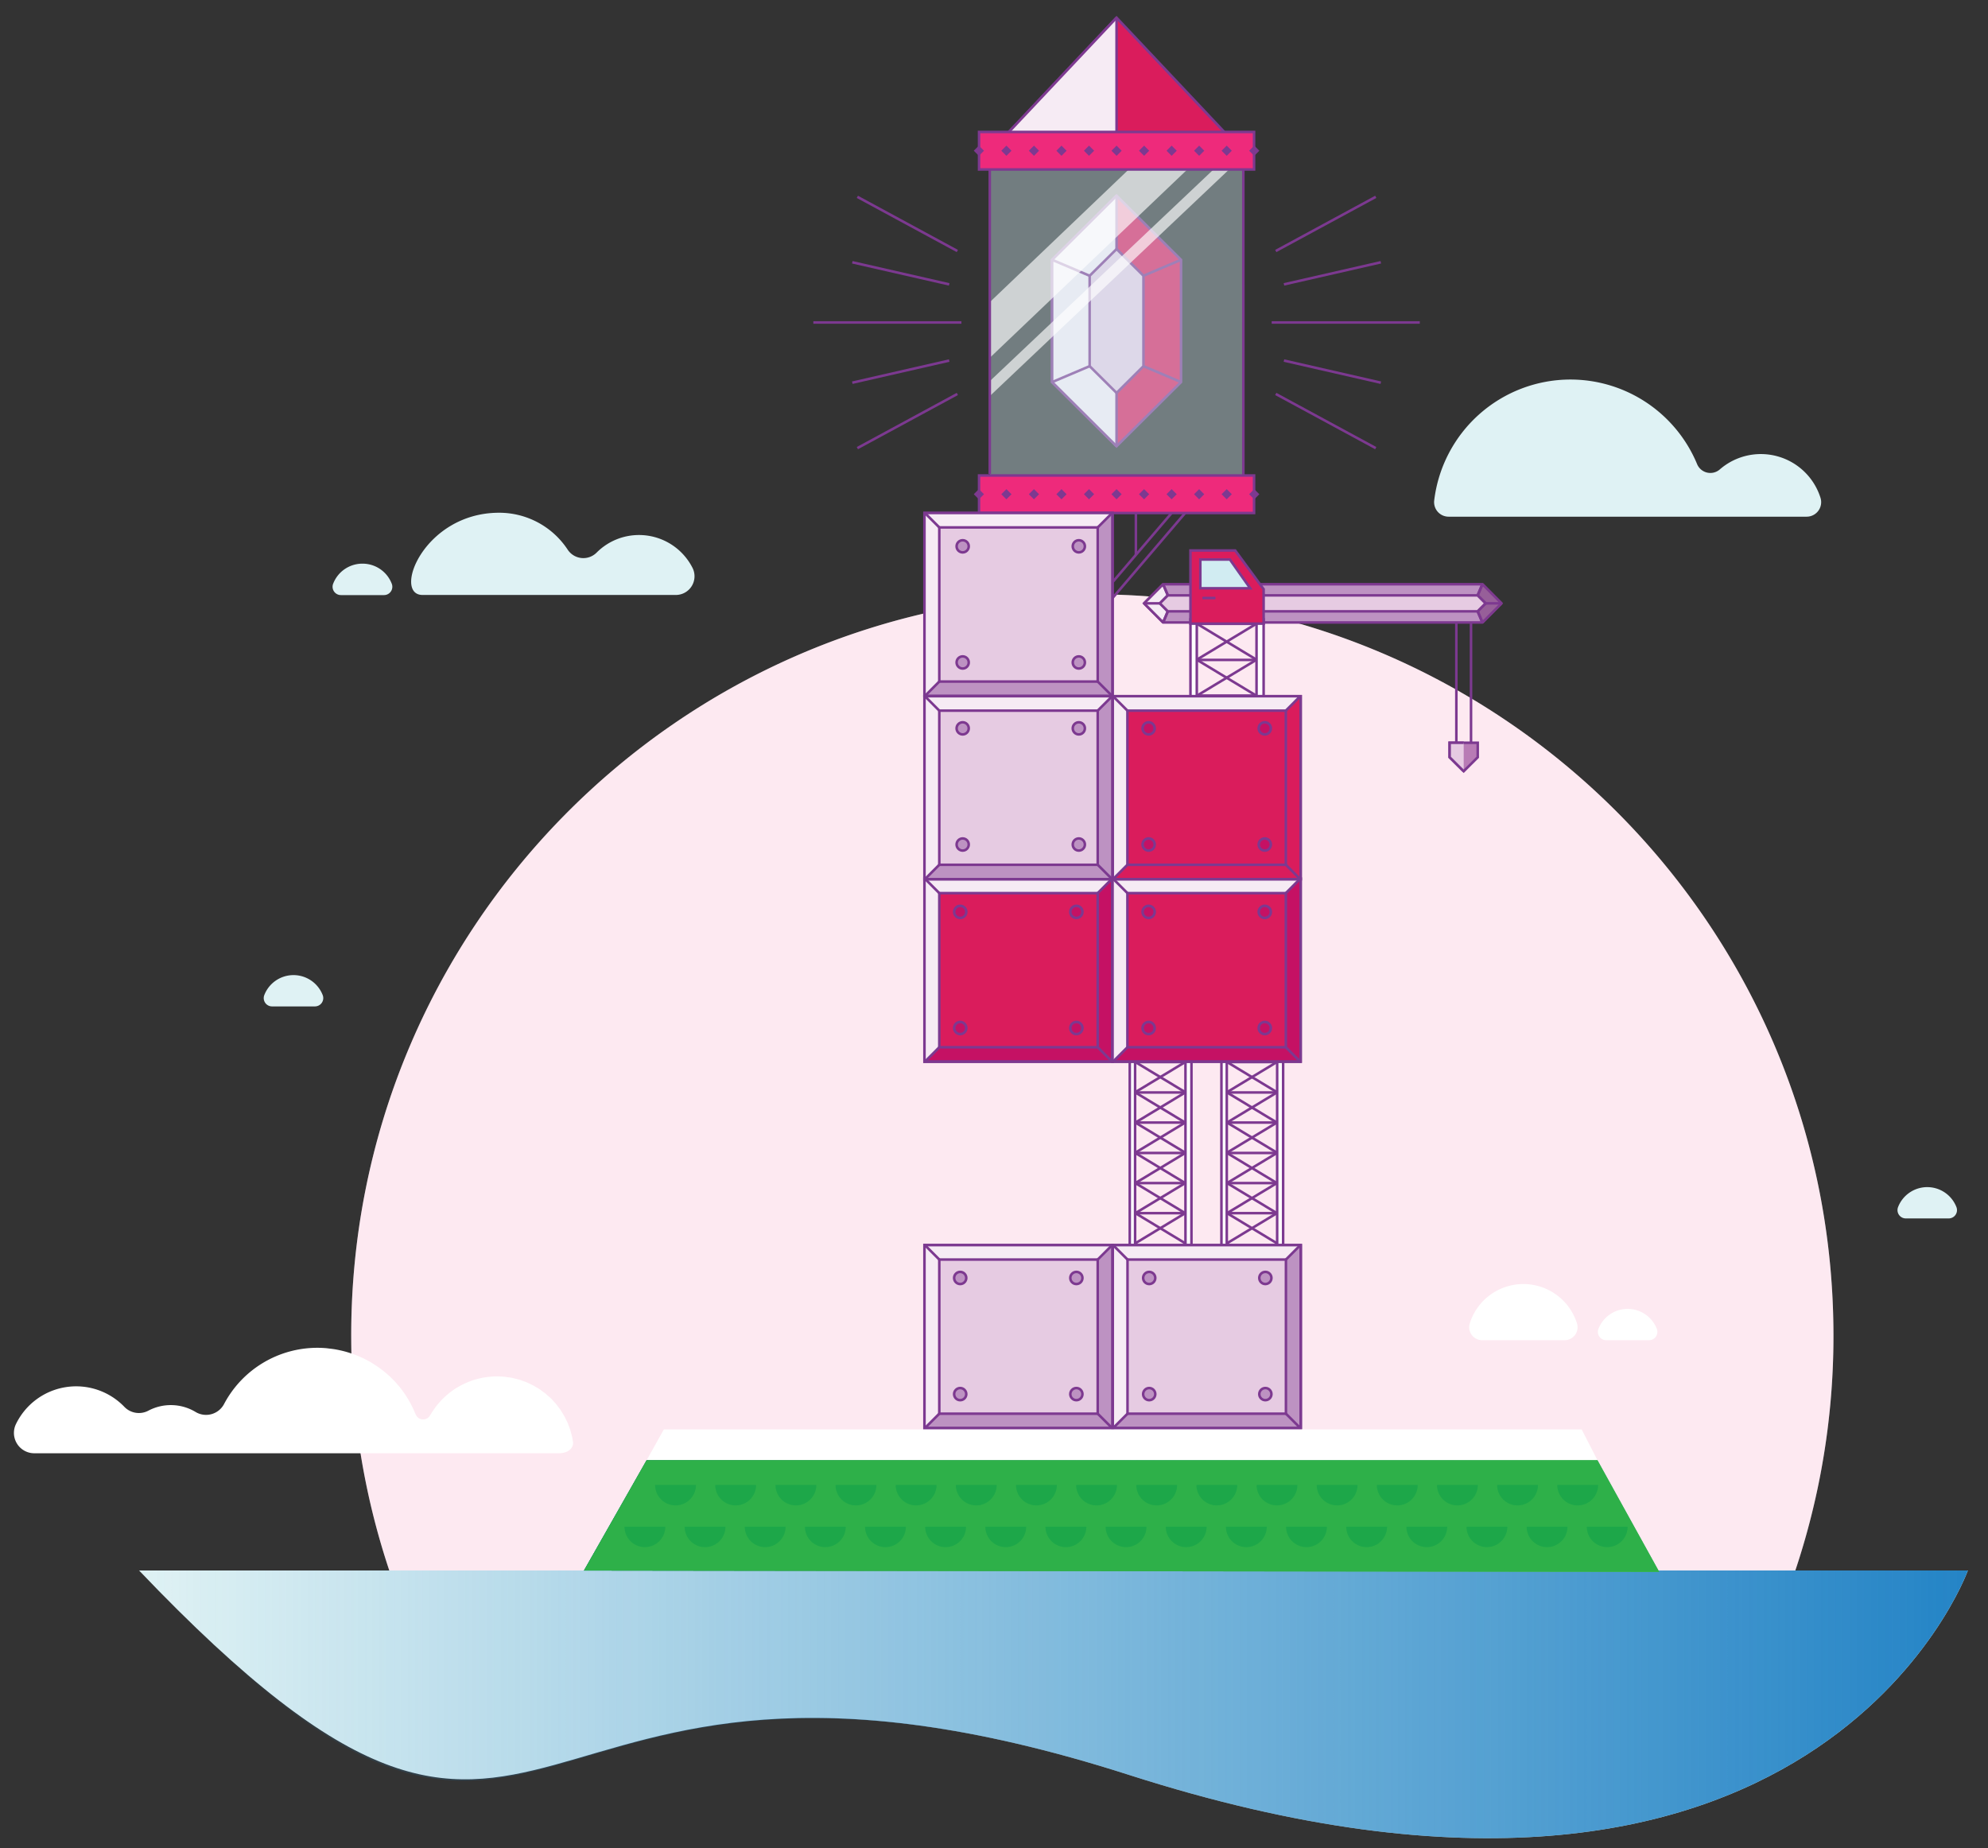 <svg xmlns="http://www.w3.org/2000/svg" xmlns:xlink="http://www.w3.org/1999/xlink" width="781.7" height="726.66" viewBox="0 0 781.7 726.66"><rect x="0" y="0" width="781.7" height="726.66" fill="#333333" stroke="none"/><defs><linearGradient id="Fading_Sky" x1="-2271.85" y1="670.18" x2="-1552.77" y2="670.18" gradientTransform="matrix(-1, 0, 0, 1, -1498.08, 0)" gradientUnits="userSpaceOnUse"><stop offset="0" stop-color="#2484c6"/><stop offset="1" stop-color="#2484c6" stop-opacity="0"/></linearGradient><linearGradient id="Fading_Sky-2" x1="229.63" y1="596.14" x2="652.43" y2="596.14" gradientTransform="matrix(1, 0, 0, 1, 0, 0)" xlink:href="#Fading_Sky"/><linearGradient id="linear-gradient" x1="311.52" y1="715.15" x2="566.73" y2="501" gradientUnits="userSpaceOnUse"><stop offset="0" stop-color="#007a48"/><stop offset="0.6" stop-color="#cbdb2a" stop-opacity="0"/></linearGradient></defs><title>Artboard 9</title><g style="isolation:isolate"><g id="ILLO_2" data-name="ILLO 2"><path d="M290.2,626.9c88.65-4.15,177.86-6.81,266.4.93,46.38,4,92.43,10.86,138.52,17.3a290.3,290.3,0,0,0,25.8-122.23C719.7,362,588.25,232.48,427.31,233.7S136.89,366.37,138.11,527.31A290.62,290.62,0,0,0,158.9,633.43C202.68,631.43,246.43,629,290.2,626.9Z" style="fill:#fde9f1"/><g style="opacity:0.26;mix-blend-mode:multiply"><path d="M290.2,626.9c88.65-4.15,177.86-6.81,266.4.93,46.38,4,92.43,10.86,138.52,17.3a290.3,290.3,0,0,0,25.8-122.23C719.7,362,588.25,232.48,427.31,233.7S136.89,366.37,138.11,527.31A290.62,290.62,0,0,0,158.9,633.43C202.68,631.43,246.43,629,290.2,626.9Z" style="fill:#fde9f1"/></g><line x1="572.65" y1="244.77" x2="572.65" y2="292.91" style="fill:#fff;stroke:#7c3990;stroke-miterlimit:10"/><line x1="578.42" y1="244.77" x2="578.42" y2="292.91" style="fill:#fff;stroke:#7c3990;stroke-miterlimit:10"/><polygon points="575.54 303.27 581.06 297.77 581.06 292.07 570.01 292.07 570.01 297.77 575.54 303.27" style="fill:#b87bb5;stroke:#7c3990;stroke-miterlimit:10"/><polyline points="575.54 292.07 570.01 292.07 570.01 297.77 575.54 303.27" style="fill:#e6cae2;stroke:#7c3990;stroke-miterlimit:10"/><polygon points="582.86 229.73 457.35 229.73 449.87 237.25 457.35 244.76 582.86 244.76 590.33 237.25 582.86 229.73" style="fill:#bd92c2;stroke:#7d3990;stroke-miterlimit:10"/><polygon points="582.93 229.73 590.41 237.25 582.93 244.76 581.07 240.39 584.19 237.25 581.07 234.11 582.93 229.73" style="fill:#975f99;stroke:#7e3a8f;stroke-linejoin:bevel"/><polygon points="457.35 229.73 449.87 237.25 457.35 244.76 459.2 240.39 456.08 237.25 459.21 234.11 457.35 229.73" style="fill:#f5ebf4;stroke:#7e3a8f;stroke-linejoin:bevel"/><line x1="459.2" y1="240.39" x2="457.35" y2="244.77" style="fill:none;stroke:#7d3990;stroke-miterlimit:10"/><line x1="449.87" y1="237.25" x2="456.09" y2="237.25" style="fill:none;stroke:#7d3990;stroke-miterlimit:10"/><line x1="459.21" y1="234.11" x2="457.35" y2="229.73" style="fill:none;stroke:#7d3990;stroke-miterlimit:10"/><line x1="581" y1="240.39" x2="582.86" y2="244.77" style="fill:none;stroke:#7d3990;stroke-miterlimit:10"/><line x1="584.12" y1="237.25" x2="590.33" y2="237.25" style="fill:none;stroke:#7d3990;stroke-miterlimit:10"/><line x1="581" y1="234.11" x2="582.86" y2="229.73" style="fill:none;stroke:#7d3990;stroke-miterlimit:10"/><polygon points="581 234.11 526.35 234.11 524.83 234.11 459.21 234.11 456.08 237.25 459.2 240.39 524.83 240.39 526.35 240.39 581 240.39 584.12 237.25 581 234.11" style="fill:#e6cbe2;stroke:#7d3990;stroke-miterlimit:10"/><polygon points="439.04 76.95 413.7 102.16 413.7 111.1 413.7 145.96 413.7 150.25 439.04 175.46 464.39 150.25 464.39 145.96 464.39 111.1 464.39 102.16 439.04 76.95" style="fill:#da1c5c;stroke:#7c3990;stroke-miterlimit:10"/><polyline points="439.04 76.95 413.7 102.16 413.7 111.1 413.7 145.96 413.7 150.25 439.04 175.46" style="fill:#f6ebf4;stroke:#7d3990;stroke-miterlimit:10"/><line x1="449.62" y1="143.98" x2="464.39" y2="150.25" style="fill:none;stroke:#7d3990;stroke-miterlimit:10"/><line x1="439.04" y1="154.5" x2="439.04" y2="175.46" style="fill:none;stroke:#7d3990;stroke-miterlimit:10"/><line x1="428.46" y1="143.98" x2="413.7" y2="150.25" style="fill:none;stroke:#7d3990;stroke-miterlimit:10"/><line x1="449.62" y1="108.43" x2="464.39" y2="102.16" style="fill:none;stroke:#7d3990;stroke-miterlimit:10"/><line x1="439.04" y1="97.92" x2="439.04" y2="76.95" style="fill:none;stroke:#7d3990;stroke-miterlimit:10"/><line x1="428.46" y1="108.44" x2="413.7" y2="102.16" style="fill:none;stroke:#7d3990;stroke-miterlimit:10"/><polygon points="439.05 97.92 428.46 108.44 428.46 111.1 428.46 142.26 428.46 143.98 439.05 154.5 449.62 143.98 449.62 142.26 449.62 111.1 449.62 108.43 439.05 97.92" style="fill:#e6cbe2;stroke:#7d3990;stroke-miterlimit:10"/><rect x="376.33" y="74.1" width="125.43" height="99.7" transform="translate(315.09 563) rotate(-90)" style="fill:#d1ecf2;opacity:0.4"/><polygon points="466.83 66.68 389.19 140.7 389.19 118.81 443.81 66.65 466.83 66.68" style="fill:#fff;opacity:0.65"/><polygon points="483.26 66.67 389.19 155.75 389.19 149.88 477.16 66.64 483.26 66.67" style="fill:#fff;opacity:0.65"/><line x1="389.19" y1="186.37" x2="389.19" y2="66.64" style="fill:none;stroke:#7d3990;stroke-miterlimit:10"/><line x1="488.9" y1="186.67" x2="488.89" y2="66.64" style="fill:none;stroke:#7d3990;stroke-miterlimit:10"/><rect x="444.23" y="416.15" width="2.1" height="75.47" style="fill:#fff;stroke:#7c3990;stroke-miterlimit:10"/><line x1="446.33" y1="453.31" x2="466.14" y2="465.27" style="fill:none;stroke:#7c3990;stroke-miterlimit:10"/><line x1="466.14" y1="453.31" x2="446.33" y2="465.27" style="fill:none;stroke:#7c3990;stroke-miterlimit:10"/><rect x="466.14" y="416.15" width="2.35" height="75.47" style="fill:#fff;stroke:#7c3990;stroke-miterlimit:10"/><line x1="446.33" y1="453.37" x2="466.14" y2="453.37" style="fill:none;stroke:#7d3990;stroke-miterlimit:10"/><line x1="446.33" y1="465.14" x2="466.14" y2="477.1" style="fill:none;stroke:#7c3990;stroke-miterlimit:10"/><line x1="466.14" y1="465.14" x2="446.33" y2="477.1" style="fill:none;stroke:#7c3990;stroke-miterlimit:10"/><line x1="446.33" y1="465.21" x2="466.14" y2="465.21" style="fill:none;stroke:#7d3990;stroke-miterlimit:10"/><line x1="446.33" y1="429.52" x2="466.14" y2="441.48" style="fill:none;stroke:#7c3990;stroke-miterlimit:10"/><line x1="466.14" y1="429.52" x2="446.33" y2="441.48" style="fill:none;stroke:#7c3990;stroke-miterlimit:10"/><line x1="446.33" y1="429.58" x2="466.14" y2="429.58" style="fill:none;stroke:#7d3990;stroke-miterlimit:10"/><line x1="446.33" y1="417.55" x2="466.14" y2="429.52" style="fill:none;stroke:#7c3990;stroke-miterlimit:10"/><line x1="466.14" y1="417.55" x2="446.33" y2="429.52" style="fill:none;stroke:#7c3990;stroke-miterlimit:10"/><line x1="446.33" y1="417.62" x2="466.14" y2="417.62" style="fill:none;stroke:#7d3990;stroke-miterlimit:10"/><line x1="446.33" y1="441.35" x2="466.14" y2="453.31" style="fill:none;stroke:#7c3990;stroke-miterlimit:10"/><line x1="466.14" y1="441.35" x2="446.33" y2="453.31" style="fill:none;stroke:#7c3990;stroke-miterlimit:10"/><line x1="446.33" y1="441.41" x2="466.14" y2="441.41" style="fill:none;stroke:#7d3990;stroke-miterlimit:10"/><line x1="446.33" y1="476.97" x2="466.14" y2="488.94" style="fill:none;stroke:#7c3990;stroke-miterlimit:10"/><line x1="466.14" y1="476.97" x2="446.33" y2="488.94" style="fill:none;stroke:#7c3990;stroke-miterlimit:10"/><line x1="446.33" y1="477.04" x2="466.14" y2="477.04" style="fill:none;stroke:#7d3990;stroke-miterlimit:10"/><rect x="480.28" y="416.15" width="2.1" height="75.47" style="fill:#fff;stroke:#7c3990;stroke-miterlimit:10"/><line x1="482.38" y1="453.31" x2="502.19" y2="465.27" style="fill:none;stroke:#7c3990;stroke-miterlimit:10"/><line x1="502.19" y1="453.31" x2="482.38" y2="465.27" style="fill:none;stroke:#7c3990;stroke-miterlimit:10"/><rect x="502.19" y="416.15" width="2.35" height="75.47" style="fill:#fff;stroke:#7c3990;stroke-miterlimit:10"/><line x1="482.38" y1="453.37" x2="502.19" y2="453.37" style="fill:none;stroke:#7d3990;stroke-miterlimit:10"/><line x1="482.38" y1="465.14" x2="502.19" y2="477.1" style="fill:none;stroke:#7c3990;stroke-miterlimit:10"/><line x1="502.19" y1="465.14" x2="482.38" y2="477.1" style="fill:none;stroke:#7c3990;stroke-miterlimit:10"/><line x1="482.38" y1="465.21" x2="502.19" y2="465.21" style="fill:none;stroke:#7d3990;stroke-miterlimit:10"/><line x1="482.38" y1="429.52" x2="502.19" y2="441.48" style="fill:none;stroke:#7c3990;stroke-miterlimit:10"/><line x1="502.19" y1="429.52" x2="482.38" y2="441.48" style="fill:none;stroke:#7c3990;stroke-miterlimit:10"/><line x1="482.38" y1="429.58" x2="502.19" y2="429.58" style="fill:none;stroke:#7d3990;stroke-miterlimit:10"/><line x1="482.38" y1="417.55" x2="502.19" y2="429.52" style="fill:none;stroke:#7c3990;stroke-miterlimit:10"/><line x1="502.19" y1="417.55" x2="482.38" y2="429.52" style="fill:none;stroke:#7c3990;stroke-miterlimit:10"/><line x1="482.38" y1="417.62" x2="502.19" y2="417.62" style="fill:none;stroke:#7d3990;stroke-miterlimit:10"/><line x1="482.38" y1="441.35" x2="502.19" y2="453.31" style="fill:none;stroke:#7c3990;stroke-miterlimit:10"/><line x1="502.19" y1="441.35" x2="482.38" y2="453.31" style="fill:none;stroke:#7c3990;stroke-miterlimit:10"/><line x1="482.38" y1="441.41" x2="502.19" y2="441.41" style="fill:none;stroke:#7d3990;stroke-miterlimit:10"/><line x1="482.38" y1="476.97" x2="502.19" y2="488.94" style="fill:none;stroke:#7c3990;stroke-miterlimit:10"/><line x1="502.19" y1="476.97" x2="482.38" y2="488.94" style="fill:none;stroke:#7c3990;stroke-miterlimit:10"/><line x1="482.38" y1="477.04" x2="502.19" y2="477.04" style="fill:none;stroke:#7d3990;stroke-miterlimit:10"/><rect x="468.1" y="243.56" width="2.49" height="89.49" style="fill:#fff;stroke:#7c3990;stroke-miterlimit:10"/><line x1="470.58" y1="287.63" x2="494.08" y2="301.81" style="fill:none;stroke:#7c3990;stroke-miterlimit:10"/><line x1="494.08" y1="287.63" x2="470.58" y2="301.81" style="fill:none;stroke:#7c3990;stroke-miterlimit:10"/><rect x="494.08" y="243.56" width="2.79" height="89.49" style="fill:#fff;stroke:#7c3990;stroke-miterlimit:10"/><line x1="470.58" y1="287.7" x2="494.08" y2="287.7" style="fill:none;stroke:#7d3990;stroke-miterlimit:10"/><line x1="470.58" y1="301.66" x2="494.08" y2="315.84" style="fill:none;stroke:#7c3990;stroke-miterlimit:10"/><line x1="494.08" y1="301.66" x2="470.58" y2="315.84" style="fill:none;stroke:#7c3990;stroke-miterlimit:10"/><line x1="470.58" y1="301.73" x2="494.08" y2="301.73" style="fill:none;stroke:#7d3990;stroke-miterlimit:10"/><line x1="470.58" y1="259.41" x2="494.08" y2="273.6" style="fill:none;stroke:#7c3990;stroke-miterlimit:10"/><line x1="494.08" y1="259.41" x2="470.58" y2="273.6" style="fill:none;stroke:#7c3990;stroke-miterlimit:10"/><line x1="470.58" y1="259.49" x2="494.08" y2="259.49" style="fill:none;stroke:#7d3990;stroke-miterlimit:10"/><line x1="470.58" y1="245.22" x2="494.08" y2="259.41" style="fill:none;stroke:#7c3990;stroke-miterlimit:10"/><line x1="494.08" y1="245.22" x2="470.58" y2="259.41" style="fill:none;stroke:#7c3990;stroke-miterlimit:10"/><line x1="470.58" y1="245.3" x2="494.08" y2="245.3" style="fill:none;stroke:#7d3990;stroke-miterlimit:10"/><line x1="470.58" y1="273.44" x2="494.08" y2="287.63" style="fill:none;stroke:#7c3990;stroke-miterlimit:10"/><line x1="494.08" y1="273.44" x2="470.58" y2="287.63" style="fill:none;stroke:#7c3990;stroke-miterlimit:10"/><line x1="470.58" y1="273.52" x2="494.08" y2="273.52" style="fill:none;stroke:#7d3990;stroke-miterlimit:10"/><line x1="470.58" y1="315.69" x2="494.08" y2="329.87" style="fill:none;stroke:#7c3990;stroke-miterlimit:10"/><line x1="494.08" y1="315.69" x2="470.58" y2="329.87" style="fill:none;stroke:#7c3990;stroke-miterlimit:10"/><line x1="470.58" y1="315.76" x2="494.08" y2="315.76" style="fill:none;stroke:#7d3990;stroke-miterlimit:10"/><polyline points="486.47 57.29 439.04 6.96 391.61 57.29" style="fill:#da1c5c;stroke:#7c3990;stroke-miterlimit:10"/><polyline points="439.04 57.29 439.04 6.96 391.61 57.29" style="fill:#f6ebf4"/><line x1="439.04" y1="6.96" x2="391.61" y2="57.29" style="fill:#f6ebf4;stroke:#7d3990;stroke-miterlimit:10"/><line x1="439.05" y1="56.08" x2="439.04" y2="6.96" style="fill:none;stroke:#7d3990;stroke-miterlimit:10"/><rect x="384.97" y="186.97" width="108.14" height="14.75" style="fill:#ee2a7b;stroke:#7d3990;stroke-miterlimit:10"/><rect x="383.99" y="193.42" width="1.84" height="1.84" transform="translate(-24.68 329.09) rotate(-45)" style="fill:#7d3990;stroke:#7d3990;stroke-miterlimit:10"/><rect x="394.81" y="193.42" width="1.84" height="1.84" transform="translate(-21.51 336.75) rotate(-45)" style="fill:#7d3990;stroke:#7d3990;stroke-miterlimit:10"/><rect x="405.64" y="193.42" width="1.84" height="1.84" transform="translate(-18.34 344.4) rotate(-45)" style="fill:#7d3990;stroke:#7d3990;stroke-miterlimit:10"/><rect x="416.47" y="193.42" width="1.84" height="1.84" transform="translate(-15.17 352.06) rotate(-45)" style="fill:#7d3990;stroke:#7d3990;stroke-miterlimit:10"/><rect x="427.3" y="193.42" width="1.84" height="1.84" transform="translate(-12 359.71) rotate(-45)" style="fill:#7d3990;stroke:#7d3990;stroke-miterlimit:10"/><rect x="438.12" y="193.42" width="1.84" height="1.84" transform="translate(-8.83 367.37) rotate(-45)" style="fill:#7d3990;stroke:#7d3990;stroke-miterlimit:10"/><rect x="448.95" y="193.42" width="1.84" height="1.84" transform="translate(-5.66 375.03) rotate(-45)" style="fill:#7d3990;stroke:#7d3990;stroke-miterlimit:10"/><rect x="459.78" y="193.42" width="1.84" height="1.84" transform="translate(-2.49 382.68) rotate(-45)" style="fill:#7d3990;stroke:#7d3990;stroke-miterlimit:10"/><rect x="470.6" y="193.42" width="1.84" height="1.84" transform="translate(0.68 390.34) rotate(-45)" style="fill:#7d3990;stroke:#7d3990;stroke-miterlimit:10"/><rect x="481.43" y="193.42" width="1.84" height="1.84" transform="translate(3.86 397.99) rotate(-45)" style="fill:#7d3990;stroke:#7d3990;stroke-miterlimit:10"/><rect x="492.26" y="193.42" width="1.84" height="1.84" transform="translate(7.03 405.65) rotate(-45)" style="fill:#7d3990;stroke:#7d3990;stroke-miterlimit:10"/><rect x="384.97" y="51.89" width="108.14" height="14.75" style="fill:#ee2a7b;stroke:#7d3990;stroke-miterlimit:10"/><rect x="383.99" y="58.35" width="1.84" height="1.84" transform="translate(70.83 289.53) rotate(-45)" style="fill:#7d3990;stroke:#7d3990;stroke-miterlimit:10"/><rect x="394.81" y="58.35" width="1.84" height="1.84" transform="translate(74 297.18) rotate(-45)" style="fill:#7d3990;stroke:#7d3990;stroke-miterlimit:10"/><rect x="405.64" y="58.35" width="1.84" height="1.84" transform="translate(77.17 304.84) rotate(-45)" style="fill:#7d3990;stroke:#7d3990;stroke-miterlimit:10"/><rect x="416.47" y="58.35" width="1.84" height="1.84" transform="translate(80.34 312.5) rotate(-45)" style="fill:#7d3990;stroke:#7d3990;stroke-miterlimit:10"/><rect x="427.3" y="58.35" width="1.84" height="1.84" transform="translate(83.51 320.15) rotate(-45)" style="fill:#7d3990;stroke:#7d3990;stroke-miterlimit:10"/><rect x="438.12" y="58.35" width="1.84" height="1.84" transform="translate(86.69 327.81) rotate(-45)" style="fill:#7d3990;stroke:#7d3990;stroke-miterlimit:10"/><rect x="448.95" y="58.35" width="1.84" height="1.84" transform="translate(89.86 335.46) rotate(-45)" style="fill:#7d3990;stroke:#7d3990;stroke-miterlimit:10"/><rect x="459.78" y="58.35" width="1.84" height="1.84" transform="translate(93.03 343.12) rotate(-45)" style="fill:#7d3990;stroke:#7d3990;stroke-miterlimit:10"/><rect x="470.6" y="58.35" width="1.84" height="1.84" transform="translate(96.2 350.77) rotate(-45)" style="fill:#7d3990;stroke:#7d3990;stroke-miterlimit:10"/><rect x="481.43" y="58.35" width="1.84" height="1.84" transform="translate(99.37 358.43) rotate(-45)" style="fill:#7d3990;stroke:#7d3990;stroke-miterlimit:10"/><rect x="492.26" y="58.35" width="1.84" height="1.84" transform="translate(102.54 366.09) rotate(-45)" style="fill:#7d3990;stroke:#7d3990;stroke-miterlimit:10"/><rect x="363.51" y="345.51" width="73.96" height="71.96" style="fill:#c51164;stroke:#7c3990;stroke-miterlimit:10"/><polygon points="369.34 411.8 363.59 417.48 363.59 345.43 437.47 345.43 431.63 351.19 369.34 351.19 369.34 411.8" style="fill:#f6ebf4"/><rect x="369.34" y="351.19" width="62.29" height="60.61" style="fill:#da1c5c;stroke:#7c3990;stroke-miterlimit:10"/><line x1="369.34" y1="351.19" x2="363.59" y2="345.43" style="fill:#da1c5c;stroke:#7c3990;stroke-miterlimit:10"/><line x1="431.63" y1="351.19" x2="437.39" y2="345.43" style="fill:#da1c5c;stroke:#7c3990;stroke-miterlimit:10"/><line x1="431.63" y1="411.8" x2="437.39" y2="417.56" style="fill:#da1c5c;stroke:#7c3990;stroke-miterlimit:10"/><line x1="369.34" y1="411.8" x2="363.59" y2="417.56" style="fill:#da1c5c;stroke:#7c3990;stroke-miterlimit:10"/><rect x="363.51" y="345.51" width="73.96" height="71.96" style="fill:none;stroke:#7c3990;stroke-miterlimit:10"/><rect x="437.47" y="345.51" width="73.96" height="71.96" style="fill:#c51164;stroke:#7c3990;stroke-miterlimit:10"/><polygon points="443.31 411.8 437.55 417.48 437.55 345.43 511.43 345.43 505.6 351.19 443.31 351.19 443.31 411.8" style="fill:#f6ebf4"/><rect x="443.31" y="351.19" width="62.29" height="60.61" style="fill:#da1c5c;stroke:#7c3990;stroke-miterlimit:10"/><line x1="443.31" y1="351.19" x2="437.55" y2="345.43" style="fill:#da1c5c;stroke:#7c3990;stroke-miterlimit:10"/><line x1="505.6" y1="351.19" x2="511.35" y2="345.43" style="fill:#da1c5c;stroke:#7c3990;stroke-miterlimit:10"/><line x1="505.6" y1="411.8" x2="511.35" y2="417.56" style="fill:#da1c5c;stroke:#7c3990;stroke-miterlimit:10"/><line x1="443.31" y1="411.8" x2="437.55" y2="417.56" style="fill:#da1c5c;stroke:#7c3990;stroke-miterlimit:10"/><rect x="437.47" y="345.51" width="73.96" height="71.96" style="fill:none;stroke:#7c3990;stroke-miterlimit:10"/><rect x="437.47" y="273.76" width="73.96" height="71.96" style="fill:#da1c5c;stroke:#7c3990;stroke-miterlimit:10"/><polygon points="443.31 340.05 437.55 345.72 437.55 273.68 511.43 273.68 505.6 279.44 443.31 279.44 443.31 340.05" style="fill:#f6ebf4"/><rect x="443.31" y="279.44" width="62.29" height="60.61" style="fill:#da1c5c;stroke:#7c3990;stroke-miterlimit:10"/><line x1="443.31" y1="279.44" x2="437.55" y2="273.68" style="fill:#da1c5c;stroke:#7c3990;stroke-miterlimit:10"/><line x1="505.6" y1="279.44" x2="511.35" y2="273.68" style="fill:#da1c5c;stroke:#7c3990;stroke-miterlimit:10"/><line x1="505.6" y1="340.04" x2="511.35" y2="345.8" style="fill:#da1c5c;stroke:#7c3990;stroke-miterlimit:10"/><line x1="443.31" y1="340.04" x2="437.55" y2="345.8" style="fill:#da1c5c;stroke:#7c3990;stroke-miterlimit:10"/><rect x="437.47" y="273.76" width="73.96" height="71.96" style="fill:none;stroke:#7c3990;stroke-miterlimit:10"/><rect x="363.51" y="273.76" width="73.96" height="71.96" style="fill:#bd92c2;stroke:#7d3990;stroke-miterlimit:10"/><polygon points="369.34 340.05 363.59 345.72 363.59 273.68 437.47 273.68 431.63 279.44 369.34 279.44 369.34 340.05" style="fill:#f6ebf4"/><rect x="369.34" y="279.44" width="62.29" height="60.61" style="fill:#e6cbe2;stroke:#7d3990;stroke-miterlimit:10"/><line x1="369.34" y1="279.44" x2="363.59" y2="273.68" style="fill:#da1c5c;stroke:#7c3990;stroke-miterlimit:10"/><line x1="431.63" y1="279.44" x2="437.39" y2="273.68" style="fill:#da1c5c;stroke:#7c3990;stroke-miterlimit:10"/><line x1="431.63" y1="340.04" x2="437.39" y2="345.8" style="fill:#da1c5c;stroke:#7c3990;stroke-miterlimit:10"/><line x1="369.34" y1="340.04" x2="363.59" y2="345.8" style="fill:#da1c5c;stroke:#7c3990;stroke-miterlimit:10"/><rect x="363.51" y="273.76" width="73.96" height="71.96" style="fill:none;stroke:#7c3990;stroke-miterlimit:10"/><rect x="363.51" y="201.72" width="73.96" height="71.96" style="fill:#bd92c2;stroke:#7d3990;stroke-miterlimit:10"/><polygon points="369.34 268 363.59 273.68 363.59 201.64 437.47 201.64 431.63 207.39 369.34 207.39 369.34 268" style="fill:#f6ebf4"/><rect x="369.34" y="207.39" width="62.29" height="60.61" style="fill:#e6cbe2;stroke:#7d3990;stroke-miterlimit:10"/><line x1="369.34" y1="207.39" x2="363.59" y2="201.64" style="fill:#da1c5c;stroke:#7c3990;stroke-miterlimit:10"/><line x1="431.63" y1="207.39" x2="437.39" y2="201.64" style="fill:#da1c5c;stroke:#7c3990;stroke-miterlimit:10"/><line x1="431.63" y1="268" x2="437.39" y2="273.76" style="fill:#da1c5c;stroke:#7c3990;stroke-miterlimit:10"/><line x1="369.34" y1="268" x2="363.59" y2="273.76" style="fill:#da1c5c;stroke:#7c3990;stroke-miterlimit:10"/><rect x="363.51" y="201.72" width="73.96" height="71.96" style="fill:none;stroke:#7c3990;stroke-miterlimit:10"/><rect x="437.51" y="489.6" width="73.96" height="71.96" style="fill:#bd92c2;stroke:#7d3990;stroke-miterlimit:10"/><polygon points="443.35 555.88 437.59 561.56 437.59 489.52 511.47 489.52 505.64 495.28 443.35 495.28 443.35 555.88" style="fill:#f6ebf4"/><rect x="443.35" y="495.28" width="62.29" height="60.61" style="fill:#e6cbe2;stroke:#7d3990;stroke-miterlimit:10"/><line x1="443.35" y1="495.28" x2="437.59" y2="489.52" style="fill:#da1c5c;stroke:#7c3990;stroke-miterlimit:10"/><line x1="505.64" y1="495.28" x2="511.39" y2="489.52" style="fill:#da1c5c;stroke:#7c3990;stroke-miterlimit:10"/><line x1="505.64" y1="555.89" x2="511.39" y2="561.64" style="fill:#da1c5c;stroke:#7c3990;stroke-miterlimit:10"/><line x1="443.35" y1="555.89" x2="437.59" y2="561.64" style="fill:#da1c5c;stroke:#7c3990;stroke-miterlimit:10"/><rect x="437.51" y="489.6" width="73.96" height="71.96" style="fill:none;stroke:#7c3990;stroke-miterlimit:10"/><rect x="363.51" y="489.6" width="73.96" height="71.96" style="fill:#bd92c2;stroke:#7d3990;stroke-miterlimit:10"/><polygon points="369.34 555.88 363.59 561.56 363.59 489.52 437.47 489.52 431.63 495.28 369.34 495.28 369.34 555.88" style="fill:#f6ebf4"/><rect x="369.34" y="495.28" width="62.29" height="60.61" style="fill:#e6cbe2;stroke:#7d3990;stroke-miterlimit:10"/><line x1="369.34" y1="495.28" x2="363.59" y2="489.52" style="fill:#da1c5c;stroke:#7c3990;stroke-miterlimit:10"/><line x1="431.63" y1="495.28" x2="437.39" y2="489.52" style="fill:#da1c5c;stroke:#7c3990;stroke-miterlimit:10"/><line x1="431.63" y1="555.89" x2="437.39" y2="561.64" style="fill:#da1c5c;stroke:#7c3990;stroke-miterlimit:10"/><line x1="369.34" y1="555.89" x2="363.59" y2="561.64" style="fill:#da1c5c;stroke:#7c3990;stroke-miterlimit:10"/><rect x="363.51" y="489.6" width="73.96" height="71.96" style="fill:none;stroke:#7c3990;stroke-miterlimit:10"/><polygon points="485.68 216.45 468.1 216.45 468.1 245.22 496.87 245.22 496.87 231.68 485.68 216.45" style="fill:#da1c5c;stroke:#7c3990;stroke-miterlimit:10"/><polygon points="491.59 231.33 471.98 231.33 471.98 220.03 483.63 220.03 491.59 231.33" style="fill:#d1ecf2;stroke:#7c3990;stroke-miterlimit:10"/><line x1="319.81" y1="126.8" x2="378.04" y2="126.8" style="fill:none;stroke:#7c3990;stroke-miterlimit:10"/><line x1="335.13" y1="150.48" x2="373.23" y2="141.78" style="fill:none;stroke:#7c3990;stroke-miterlimit:10"/><line x1="337.12" y1="176.21" x2="376.44" y2="154.91" style="fill:none;stroke:#7c3990;stroke-miterlimit:10"/><line x1="335.13" y1="103.13" x2="373.23" y2="111.82" style="fill:none;stroke:#7c3990;stroke-miterlimit:10"/><line x1="337.12" y1="77.4" x2="376.44" y2="98.7" style="fill:none;stroke:#7c3990;stroke-miterlimit:10"/><line x1="558.27" y1="126.8" x2="500.04" y2="126.8" style="fill:none;stroke:#7c3990;stroke-miterlimit:10"/><line x1="542.95" y1="103.13" x2="504.86" y2="111.82" style="fill:none;stroke:#7c3990;stroke-miterlimit:10"/><line x1="540.96" y1="77.4" x2="501.64" y2="98.7" style="fill:none;stroke:#7c3990;stroke-miterlimit:10"/><line x1="542.95" y1="150.48" x2="504.86" y2="141.78" style="fill:none;stroke:#7c3990;stroke-miterlimit:10"/><line x1="540.96" y1="176.21" x2="501.64" y2="154.91" style="fill:none;stroke:#7c3990;stroke-miterlimit:10"/><circle cx="377.57" cy="404.24" r="2.39" style="fill:#c51164;stroke:#7c3990;stroke-miterlimit:10"/><circle cx="423.24" cy="358.57" r="2.39" style="fill:#c51164;stroke:#7c3990;stroke-miterlimit:10"/><circle cx="423.24" cy="404.24" r="2.39" style="fill:#c51164;stroke:#7c3990;stroke-miterlimit:10"/><circle cx="377.57" cy="358.57" r="2.39" style="fill:#c51164;stroke:#7c3990;stroke-miterlimit:10"/><circle cx="451.65" cy="404.24" r="2.39" style="fill:#c51164;stroke:#7c3990;stroke-miterlimit:10"/><circle cx="497.32" cy="358.57" r="2.39" style="fill:#c51164;stroke:#7c3990;stroke-miterlimit:10"/><circle cx="497.32" cy="404.24" r="2.39" style="fill:#c51164;stroke:#7c3990;stroke-miterlimit:10"/><circle cx="451.65" cy="358.57" r="2.39" style="fill:#c51164;stroke:#7c3990;stroke-miterlimit:10"/><circle cx="451.65" cy="332.08" r="2.39" style="fill:#c51164;stroke:#7c3990;stroke-miterlimit:10"/><circle cx="497.32" cy="286.4" r="2.39" style="fill:#c51164;stroke:#7c3990;stroke-miterlimit:10"/><circle cx="497.32" cy="332.08" r="2.39" style="fill:#c51164;stroke:#7c3990;stroke-miterlimit:10"/><circle cx="451.65" cy="286.4" r="2.39" style="fill:#c51164;stroke:#7c3990;stroke-miterlimit:10"/><circle cx="378.53" cy="332.08" r="2.39" style="fill:#bd92c2;stroke:#7d3990;stroke-miterlimit:10"/><circle cx="424.2" cy="286.4" r="2.39" style="fill:#bd92c2;stroke:#7d3990;stroke-miterlimit:10"/><circle cx="424.2" cy="332.08" r="2.39" style="fill:#bd92c2;stroke:#7d3990;stroke-miterlimit:10"/><circle cx="378.53" cy="286.4" r="2.39" style="fill:#bd92c2;stroke:#7d3990;stroke-miterlimit:10"/><circle cx="378.53" cy="260.49" r="2.39" style="fill:#bd92c2;stroke:#7d3990;stroke-miterlimit:10"/><circle cx="424.2" cy="214.82" r="2.39" style="fill:#bd92c2;stroke:#7d3990;stroke-miterlimit:10"/><circle cx="424.2" cy="260.49" r="2.39" style="fill:#bd92c2;stroke:#7d3990;stroke-miterlimit:10"/><circle cx="378.53" cy="214.82" r="2.39" style="fill:#bd92c2;stroke:#7d3990;stroke-miterlimit:10"/><circle cx="377.56" cy="548.19" r="2.39" style="fill:#bd92c2;stroke:#7d3990;stroke-miterlimit:10"/><circle cx="423.24" cy="502.52" r="2.39" style="fill:#bd92c2;stroke:#7d3990;stroke-miterlimit:10"/><circle cx="423.24" cy="548.19" r="2.39" style="fill:#bd92c2;stroke:#7d3990;stroke-miterlimit:10"/><circle cx="377.56" cy="502.52" r="2.39" style="fill:#bd92c2;stroke:#7d3990;stroke-miterlimit:10"/><circle cx="451.88" cy="548.19" r="2.39" style="fill:#bd92c2;stroke:#7d3990;stroke-miterlimit:10"/><circle cx="497.55" cy="502.52" r="2.39" style="fill:#bd92c2;stroke:#7d3990;stroke-miterlimit:10"/><circle cx="497.55" cy="548.19" r="2.39" style="fill:#bd92c2;stroke:#7d3990;stroke-miterlimit:10"/><circle cx="451.88" cy="502.52" r="2.39" style="fill:#bd92c2;stroke:#7d3990;stroke-miterlimit:10"/><line x1="437.47" y1="228.92" x2="460.7" y2="201.72" style="fill:#da1c5c;stroke:#7c3990;stroke-miterlimit:10"/><line x1="437.47" y1="235.15" x2="466.01" y2="201.72" style="fill:#da1c5c;stroke:#7c3990;stroke-miterlimit:10"/><line x1="446.64" y1="218.17" x2="446.64" y2="201.72" style="fill:#da1c5c;stroke:#7c3990;stroke-miterlimit:10"/><line x1="472.82" y1="235.15" x2="477.92" y2="235.15" style="fill:#e6cbe2;stroke:#7d3990;stroke-miterlimit:10"/><path d="M773.78,617.55s-60,166.91-329.84,80.38C191.66,617,224,795,54.69,617.55Z" style="fill:#dff2f4"/><g style="mix-blend-mode:hard-light"><path d="M773.78,617.55s-60,166.91-329.84,80.38C191.66,617,222.68,796.21,54.69,617.55Z" style="fill:url(#Fading_Sky)"/></g><polygon points="628.13 574.18 254.26 574.18 261.04 562.07 621.93 562.07 628.13 574.18" style="fill:#fff"/><polygon points="628.13 574.18 254.26 574.18 229.63 617.56 652.43 618.11 628.13 574.18" style="fill:#68c180"/><polygon points="628.13 574.18 254.26 574.18 229.63 617.56 652.43 618.11 628.13 574.18" style="mix-blend-mode:overlay;fill:url(#Fading_Sky-2)"/><polygon points="628.13 574.18 254.26 574.18 229.63 617.56 652.43 618.11 628.13 574.18" style="mix-blend-mode:overlay;fill:url(#linear-gradient)"/><polygon points="628.13 574.18 254.26 574.18 229.63 617.56 652.43 618.11 628.13 574.18" style="fill:#39b54a;mix-blend-mode:multiply"/><polygon points="628.13 574.18 254.26 574.18 229.63 617.56 652.43 618.11 628.13 574.18" style="fill:#0fa04a;opacity:0.25;mix-blend-mode:multiply"/><path d="M617.5,149.24a53.94,53.94,0,0,1,49.78,33.17,5.65,5.65,0,0,0,8.9,2.23,24.59,24.59,0,0,1,39.64,11.06,5.71,5.71,0,0,1-5.43,7.47H569.61a5.71,5.71,0,0,1-5.67-6.37A54,54,0,0,1,617.5,149.24Z" style="fill:#dff2f4"/><path d="M115.4,383.43a12.31,12.31,0,0,0-11.49,7.89,3.27,3.27,0,0,0,3.07,4.42h16.85a3.27,3.27,0,0,0,3.07-4.42A12.32,12.32,0,0,0,115.4,383.43Z" style="fill:#dff2f4"/><path d="M757.81,466.8a12.3,12.3,0,0,0-11.49,7.89,3.27,3.27,0,0,0,3.06,4.42h16.86a3.27,3.27,0,0,0,3.06-4.42A12.31,12.31,0,0,0,757.81,466.8Z" style="fill:#dff2f4"/><path d="M142.53,221.64A12.31,12.31,0,0,0,131,229.53,3.27,3.27,0,0,0,134.1,234H151a3.27,3.27,0,0,0,3.06-4.42A12.3,12.3,0,0,0,142.53,221.64Z" style="fill:#dff2f4"/><path d="M640,514.68a12.32,12.32,0,0,0-11.49,7.89,3.27,3.27,0,0,0,3.06,4.42h16.86a3.27,3.27,0,0,0,3.06-4.42A12.31,12.31,0,0,0,640,514.68Z" style="fill:#fff"/><path d="M599,504.91a22.08,22.08,0,0,0-21.06,15.43,5.09,5.09,0,0,0,4.83,6.65h32.46a5.09,5.09,0,0,0,4.84-6.65A22.1,22.1,0,0,0,599,504.91Z" style="fill:#fff"/><path d="M251.27,210.38a23.49,23.49,0,0,0-16.66,6.9,7.37,7.37,0,0,1-11.39-1.14,32.22,32.22,0,0,0-26.95-14.52c-29.7,0-42,32.33-30.12,32.33h99.54a7.35,7.35,0,0,0,6.7-10.48A23.58,23.58,0,0,0,251.27,210.38Z" style="fill:#dff2f4"/><path d="M225.35,567.34c0-.27-.08-.54-.13-.81-.08-.48-.14-.95-.24-1.42s-.25-1-.39-1.51-.23-.92-.37-1.36-.35-1-.53-1.45-.32-.88-.5-1.31-.44-.92-.67-1.37-.39-.84-.62-1.25-.52-.87-.79-1.3-.47-.79-.72-1.16-.61-.82-.92-1.23-.54-.73-.83-1.08-.68-.76-1-1.13-.6-.68-.92-1-.76-.69-1.14-1-.65-.61-1-.9-.83-.62-1.25-.93-.7-.54-1.07-.79-.9-.55-1.35-.82-.75-.47-1.14-.68-1-.47-1.44-.7-.78-.39-1.19-.56-1-.39-1.56-.57-.79-.31-1.2-.44c-.56-.17-1.14-.3-1.71-.44-.4-.09-.78-.21-1.18-.3-.64-.13-1.3-.2-2-.29-.34,0-.68-.12-1-.16-1-.1-2-.15-3.07-.15-.83,0-1.64,0-2.45.1l-.73.08c-.58.06-1.15.13-1.71.22l-.77.14c-.61.11-1.21.25-1.8.4l-.53.13c-.76.2-1.5.44-2.23.7l-.52.2c-.56.22-1.11.44-1.66.69l-.69.32c-.5.24-1,.5-1.47.76l-.61.34c-.67.39-1.32.79-1.95,1.22l0,0c-.62.43-1.21.88-1.79,1.35-.19.15-.36.3-.54.46q-.63.52-1.23,1.08l-.54.52c-.42.42-.83.86-1.23,1.3-.12.13-.24.25-.35.38-.5.58-1,1.17-1.43,1.78l-.32.46c-.35.47-.68,1-1,1.46l-.4.64c-.11.2-.24.39-.35.59a3.16,3.16,0,0,1-5.68-.4c-.14-.34-.3-.66-.44-1s-.34-.78-.52-1.17c-.32-.69-.66-1.36-1-2-.18-.34-.35-.68-.53-1-.48-.84-1-1.67-1.53-2.47-.09-.13-.16-.27-.25-.39-.63-.93-1.31-1.83-2-2.7-.21-.26-.44-.5-.65-.75-.51-.61-1-1.2-1.58-1.77-.28-.3-.57-.59-.87-.88-.51-.5-1-1-1.56-1.47l-1-.85c-.56-.46-1.12-.91-1.7-1.34-.33-.25-.64-.5-1-.73-.67-.48-1.36-.93-2.07-1.37-.25-.16-.49-.33-.75-.48-1-.57-2-1.11-3-1.61l-.68-.3c-.8-.37-1.61-.73-2.44-1.05-.38-.15-.76-.28-1.13-.41-.71-.25-1.42-.49-2.14-.7l-.55-.16c-1.15-.32-2.31-.59-3.48-.82l-.68-.13c-.78-.13-1.58-.23-2.38-.32l-1.13-.14c-1.18-.1-2.37-.16-3.58-.16a41.49,41.49,0,0,0-36.64,22A8,8,0,0,1,77,555.27a18.89,18.89,0,0,0-18.64-.58,7.94,7.94,0,0,1-9.4-1.43,26.3,26.3,0,0,0-42.76,6.87,8,8,0,0,0,7.25,11.32H219.6C223.8,571.45,225.35,569.2,225.35,567.34Z" style="fill:#fff"/><g style="opacity:0.55"><path d="M273.66,583.92a8,8,0,0,1-16.07,0" style="fill:#0fa049;mix-blend-mode:multiply"/><path d="M297.31,583.92a8,8,0,0,1-16.07,0" style="fill:#0fa049;mix-blend-mode:multiply"/><path d="M321,583.92a8,8,0,0,1-16.07,0" style="fill:#0fa049;mix-blend-mode:multiply"/><path d="M344.61,583.92a8,8,0,0,1-16.07,0" style="fill:#0fa049;mix-blend-mode:multiply"/><path d="M368.26,583.92a8,8,0,0,1-16.07,0" style="fill:#0fa049;mix-blend-mode:multiply"/><path d="M391.91,583.92a8,8,0,0,1-16.07,0" style="fill:#0fa049;mix-blend-mode:multiply"/><path d="M415.56,583.92a8,8,0,0,1-16.07,0" style="fill:#0fa049;mix-blend-mode:multiply"/><path d="M439.21,583.92a8,8,0,0,1-16.07,0" style="fill:#0fa049;mix-blend-mode:multiply"/><path d="M462.85,583.92a8,8,0,0,1-16.06,0" style="fill:#0fa049;mix-blend-mode:multiply"/><path d="M486.5,583.92a8,8,0,0,1-16.06,0" style="fill:#0fa049;mix-blend-mode:multiply"/><path d="M510.15,583.92a8,8,0,0,1-16.06,0" style="fill:#0fa049;mix-blend-mode:multiply"/><path d="M533.8,583.92a8,8,0,0,1-16.06,0" style="fill:#0fa049;mix-blend-mode:multiply"/><path d="M557.45,583.92a8,8,0,0,1-16.06,0" style="fill:#0fa049;mix-blend-mode:multiply"/><path d="M581.1,583.92a8,8,0,0,1-16.07,0" style="fill:#0fa049;mix-blend-mode:multiply"/><path d="M604.75,583.92a8,8,0,0,1-16.07,0" style="fill:#0fa049;mix-blend-mode:multiply"/><path d="M628.4,583.92a8,8,0,0,1-16.07,0" style="fill:#0fa049;mix-blend-mode:multiply"/><path d="M261.61,600.33a8,8,0,1,1-16.06,0" style="fill:#0fa049;mix-blend-mode:multiply"/><path d="M285.26,600.33a8,8,0,1,1-16.06,0" style="fill:#0fa049;mix-blend-mode:multiply"/><path d="M308.91,600.33a8,8,0,1,1-16.06,0" style="fill:#0fa049;mix-blend-mode:multiply"/><path d="M332.56,600.33a8,8,0,1,1-16.06,0" style="fill:#0fa049;mix-blend-mode:multiply"/><path d="M356.21,600.33a8,8,0,1,1-16.07,0" style="fill:#0fa049;mix-blend-mode:multiply"/><path d="M379.86,600.33a8,8,0,1,1-16.07,0" style="fill:#0fa049;mix-blend-mode:multiply"/><path d="M403.51,600.33a8,8,0,1,1-16.07,0" style="fill:#0fa049;mix-blend-mode:multiply"/><path d="M427.16,600.33a8,8,0,1,1-16.07,0" style="fill:#0fa049;mix-blend-mode:multiply"/><path d="M450.81,600.33a8,8,0,1,1-16.07,0" style="fill:#0fa049;mix-blend-mode:multiply"/><path d="M474.46,600.33a8,8,0,1,1-16.07,0" style="fill:#0fa049;mix-blend-mode:multiply"/><path d="M498.11,600.33a8,8,0,1,1-16.07,0" style="fill:#0fa049;mix-blend-mode:multiply"/><path d="M521.75,600.33a8,8,0,1,1-16.06,0" style="fill:#0fa049;mix-blend-mode:multiply"/><path d="M545.4,600.33a8,8,0,1,1-16.06,0" style="fill:#0fa049;mix-blend-mode:multiply"/><path d="M569.05,600.33a8,8,0,1,1-16.06,0" style="fill:#0fa049;mix-blend-mode:multiply"/><path d="M592.7,600.33a8,8,0,1,1-16.06,0" style="fill:#0fa049;mix-blend-mode:multiply"/><path d="M616.35,600.33a8,8,0,1,1-16.06,0" style="fill:#0fa049;mix-blend-mode:multiply"/><path d="M640,600.33a8,8,0,1,1-16.07,0" style="fill:#0fa049;mix-blend-mode:multiply"/></g></g></g></svg>